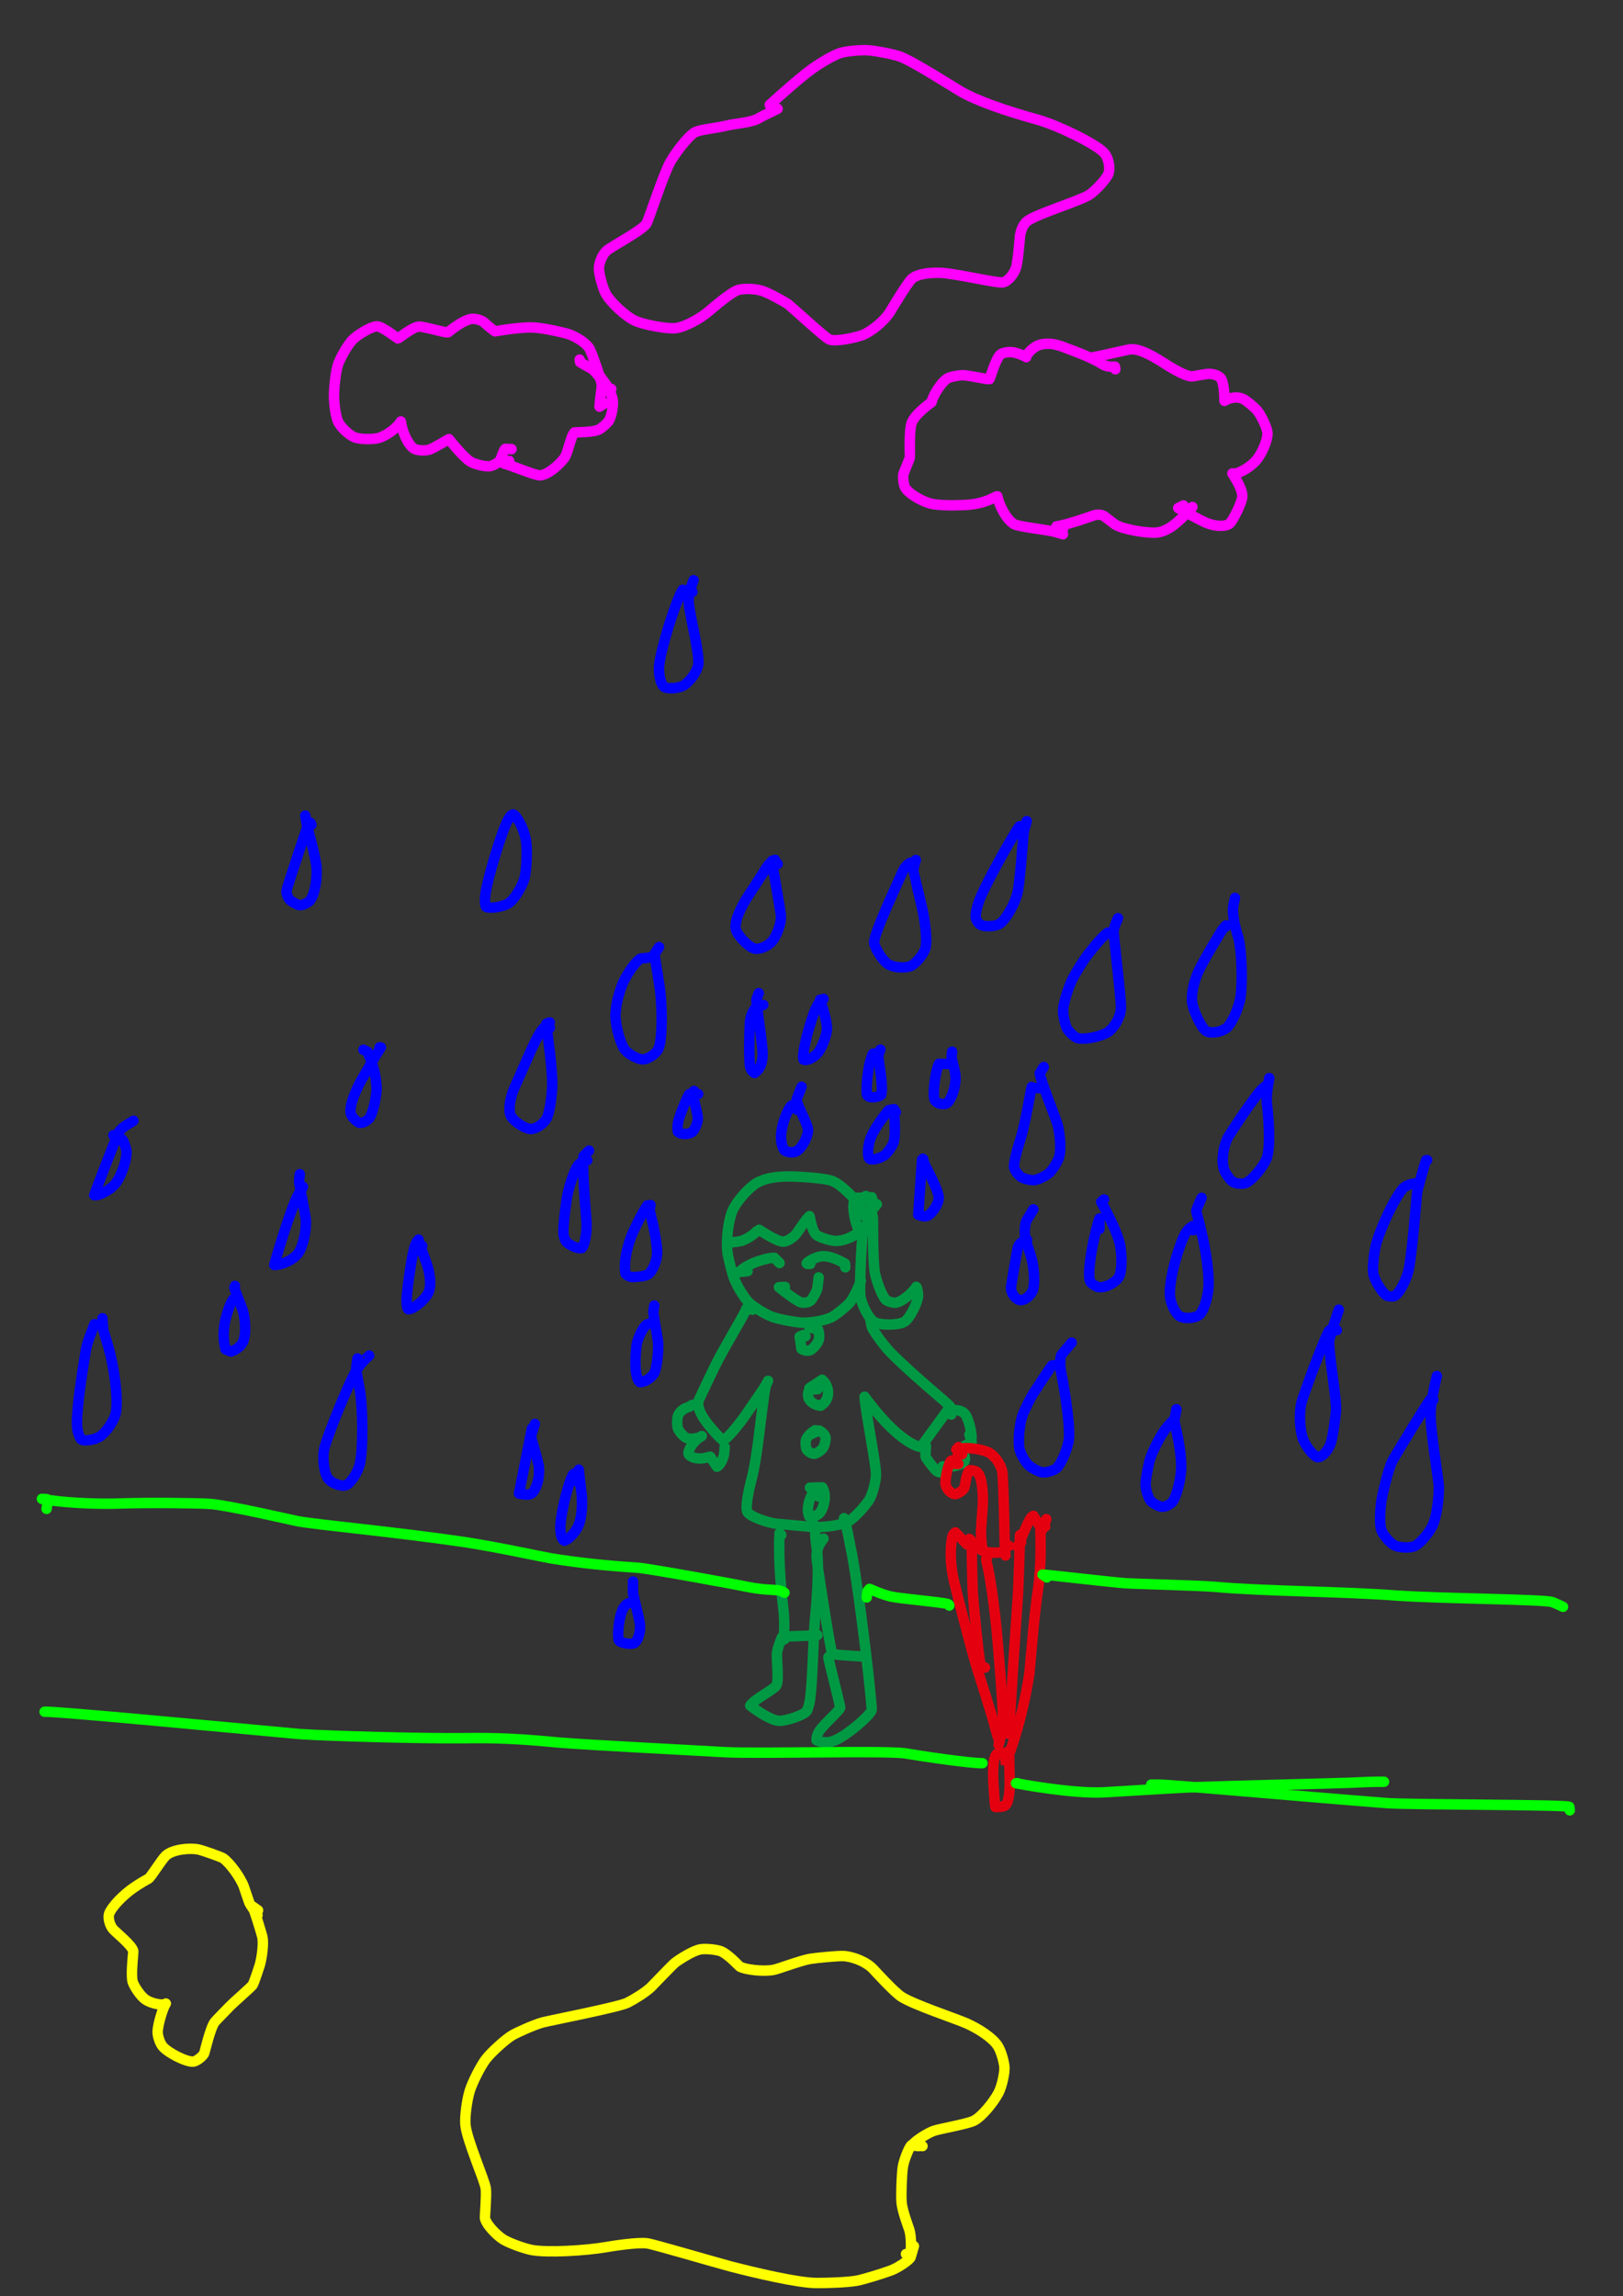 <?xml version="1.0" encoding="UTF-8" standalone="no"?>
<!DOCTYPE svg PUBLIC "-//W3C//DTD SVG 1.1//EN" "http://www.w3.org/Graphics/SVG/1.1/DTD/svg11.dtd">
<svg width="128.40" height="181.68" viewBox="0.00 0.00 535.00 757.00" xmlns="http://www.w3.org/2000/svg" xmlns:xlink="http://www.w3.org/1999/xlink">
<rect x="0.00" y="0.00" width="535.00" height="757.00" fill="#333333" stroke="none"/>
<g stroke-linecap="round" id="159">
<path d="M256.32,35.86 C254.81,36.67 251.64,38.04 250.22,38.93 C247.83,40.42 242.12,40.78 239.85,41.34 C235.59,42.38 230.66,42.66 228.95,43.68 C226.61,45.14 222.46,50.68 220.91,53.48 C218.37,58.23 213.76,72.78 213.04,73.81 C211.36,76.16 201.60,81.21 199.95,82.68 C198.67,83.85 197.69,86.07 197.44,88.08 C197.27,89.78 198.60,94.77 199.66,96.78 C201.20,99.61 206.09,104.24 209.39,105.77 C212.18,107.03 219.88,108.52 222.84,108.17 C225.90,107.76 230.86,105.03 233.77,102.52 C238.37,98.57 241.81,96.05 243.30,95.60 C245.54,95.00 249.19,95.20 251.46,95.96 C253.90,96.81 259.05,99.77 259.52,100.10 C261.23,101.34 271.90,111.37 273.44,111.94 C275.80,112.77 282.57,111.14 284.46,110.40 C286.89,109.39 291.07,106.38 293.39,102.82 C293.72,102.30 298.85,93.60 300.50,91.98 C302.45,90.13 307.12,89.80 310.41,89.96 C315.93,90.35 328.30,93.33 330.52,93.10 C332.35,92.86 334.34,90.09 334.92,88.27 C335.60,86.02 336.17,78.25 336.24,77.70 C336.49,75.89 337.37,73.88 338.58,72.93 C341.72,70.53 355.43,66.42 358.97,64.29 C361.00,63.03 364.64,59.07 365.33,57.39 C366.13,55.30 365.38,51.91 363.84,50.27 C360.97,47.31 348.65,41.31 342.09,39.47 C331.33,36.48 322.19,33.32 316.60,30.10 C314.27,28.74 300.91,20.16 296.60,18.62 C294.38,17.85 288.99,16.80 286.41,16.59 C283.77,16.40 279.09,16.81 276.93,17.49 C274.78,18.20 270.95,20.42 267.83,22.61 C265.39,24.34 261.72,27.43 256.95,31.68 C255.83,32.68 254.22,34.12 253.73,34.56" fill="none" stroke="rgb(255, 0, 255)" stroke-width="3.44" stroke-opacity="1.00" stroke-linejoin="round"/>
<path d="M199.35,132.96 C199.35,132.96 197.62,134.06 197.62,134.06 C197.75,131.80 198.35,128.26 198.38,126.98 C198.39,125.82 195.09,116.10 194.20,114.73 C193.02,112.97 189.88,110.97 187.40,110.14 C185.80,109.62 179.18,108.13 175.89,107.96 C173.14,107.82 167.94,108.40 163.14,109.23 C161.40,107.98 159.94,106.59 159.42,106.17 C158.50,105.47 156.55,104.96 155.30,105.15 C152.95,105.59 150.01,107.69 147.63,109.57 C146.44,109.69 140.02,107.66 138.12,107.67 C135.97,107.77 131.37,111.60 131.19,111.60 C130.91,111.49 126.07,107.63 124.28,107.58 C122.32,107.59 117.76,110.44 116.22,112.02 C114.72,113.62 112.78,116.90 111.66,119.53 C110.89,121.41 110.34,125.27 110.12,129.32 C109.97,132.26 110.55,136.66 111.30,138.67 C112.11,140.73 115.13,143.60 117.17,144.27 C119.34,144.94 123.53,144.89 125.22,144.26 C128.98,142.82 131.20,140.37 132.15,138.95 C132.48,142.19 134.54,146.74 136.49,147.91 C137.56,148.52 139.87,148.65 141.36,148.28 C142.78,147.89 147.44,145.03 147.96,144.75 C148.37,145.21 152.85,151.00 155.38,152.37 C156.87,153.14 160.04,153.87 161.38,153.72 C162.65,153.54 164.64,152.32 165.06,151.39 C165.51,150.03 166.14,148.21 166.57,147.97 C166.57,147.97 168.62,148.06 168.62,148.06" fill="none" stroke="rgb(255, 0, 255)" stroke-width="3.44" stroke-opacity="1.00" stroke-linejoin="round"/>
<path d="M167.84,151.95 C167.84,151.95 166.11,152.82 166.11,152.82 C168.02,153.22 176.23,156.69 177.88,156.71 C180.47,156.68 184.32,153.30 186.06,150.95 C187.22,149.34 188.17,143.67 189.37,142.56 C190.27,142.48 195.81,142.59 197.67,141.48 C198.58,140.89 200.36,139.39 200.80,138.55 C201.69,136.78 202.26,133.59 201.97,131.78 C201.71,130.36 200.75,128.20 199.92,126.96 C199.61,126.52 197.50,123.62 196.76,122.60" fill="none" stroke="rgb(255, 0, 255)" stroke-width="3.44" stroke-opacity="1.00" stroke-linejoin="round"/>
<path d="M201.50,128.22 C201.22,128.27 200.67,127.89 200.44,127.78 C199.79,127.42 196.74,122.77 195.09,121.60 C194.85,121.44 192.12,119.97 191.23,119.41 C191.23,119.41 191.07,118.55 191.07,118.55" fill="none" stroke="rgb(255, 0, 255)" stroke-width="3.44" stroke-opacity="1.00" stroke-linejoin="round"/>
<path d="M367.66,121.74 C367.66,121.74 367.52,120.88 367.52,120.88 C365.62,120.95 364.48,120.78 363.31,120.02 C359.64,117.65 352.17,115.04 351.84,114.91 C348.08,113.35 345.76,113.01 343.13,113.57 C340.51,114.18 338.32,116.87 338.27,117.75 C338.25,117.55 336.31,116.74 334.48,116.24 C333.10,115.88 330.97,116.14 329.98,116.72 C328.26,117.86 326.40,124.79 326.18,124.98 C325.02,125.11 319.71,123.77 317.49,123.71 C316.10,123.69 313.92,124.09 312.69,124.56 C310.66,125.42 307.57,130.17 307.08,132.59 C305.80,133.51 301.43,136.77 300.50,139.47 C299.60,142.17 299.99,150.55 299.92,150.83 C299.70,151.71 297.85,155.87 297.76,156.46 C297.60,157.59 297.84,159.47 298.27,160.53 C299.09,162.35 303.00,164.88 306.46,165.93 C308.78,166.56 312.58,166.70 317.58,166.51 C321.45,166.34 324.72,165.67 328.20,163.77 C328.47,163.63 328.65,163.58 328.76,163.61 C329.43,166.89 331.95,171.56 334.38,172.84 C336.12,173.71 345.67,174.73 347.64,175.32 C348.56,175.58 349.48,175.85 350.40,176.12" fill="none" stroke="rgb(255, 0, 255)" stroke-width="3.44" stroke-opacity="1.00" stroke-linejoin="round"/>
<path d="M350.40,174.40 C350.40,174.40 348.24,173.53 348.24,173.53 C352.09,172.97 360.31,170.00 360.53,169.92 C361.88,169.51 363.14,169.61 364.06,170.23 C364.63,170.62 367.00,172.55 367.68,172.97 C370.30,174.58 378.45,175.93 381.52,175.54 C384.66,175.09 387.33,173.06 390.27,170.06 C391.10,169.19 392.49,167.72 393.06,167.13" fill="none" stroke="rgb(255, 0, 255)" stroke-width="3.44" stroke-opacity="1.00" stroke-linejoin="round"/>
<path d="M390.11,166.63 C390.11,166.63 388.38,167.49 388.38,167.49 C389.35,168.13 396.30,171.81 397.50,172.32 C400.60,173.61 404.13,173.72 405.44,172.51 C406.31,171.67 409.19,166.25 409.48,163.94 C409.71,161.74 407.90,158.67 406.25,156.07 C407.50,156.55 411.49,154.63 414.02,151.84 C416.00,149.55 417.86,145.20 417.81,142.83 C417.74,141.08 415.76,136.97 414.38,135.29 C413.61,134.40 411.15,132.28 410.03,131.67 C407.53,130.35 404.92,131.37 403.63,132.15 C403.64,131.49 403.58,126.16 402.38,124.66 C401.57,123.68 399.48,123.11 397.91,123.28 C396.98,123.39 394.12,123.89 393.40,124.04 C391.73,124.37 388.22,122.65 383.59,119.65 C378.95,116.71 375.23,114.83 372.44,115.18 C371.53,115.31 364.32,116.98 363.12,117.22 C362.04,117.44 360.97,117.65 359.90,117.86" fill="none" stroke="rgb(255, 0, 255)" stroke-width="3.44" stroke-opacity="1.00" stroke-linejoin="round"/>
<path d="M228.26,195.11 C228.26,195.11 225.03,194.44 225.03,194.44 C222.67,198.17 217.67,214.41 217.26,219.63 C217.06,222.45 217.85,225.65 218.89,226.42 C220.05,227.19 223.43,227.01 225.31,225.99 C227.23,224.89 229.63,221.71 230.16,219.25 C230.75,216.19 227.64,203.69 227.10,199.49 C226.72,196.28 227.55,193.95 228.64,191.28" fill="none" stroke="rgb(0, 0, 255)" stroke-width="3.44" stroke-opacity="1.00" stroke-linejoin="round"/>
<path d="M169.14,268.48 C168.58,268.61 168.21,268.98 167.48,270.21 C165.56,273.55 160.74,289.38 160.02,294.71 C159.76,296.72 159.81,297.82 160.16,298.90 C161.36,299.63 165.90,299.02 167.80,297.66 C170.05,296.01 172.34,291.61 172.89,289.54 C173.55,286.93 173.88,280.55 173.44,277.45 C173.02,274.67 171.58,270.77 169.64,268.75 C169.64,268.75 167.88,269.75 167.88,269.75" fill="none" stroke="rgb(0, 0, 255)" stroke-width="3.44" stroke-opacity="1.00" stroke-linejoin="round"/>
<path d="M102.67,271.93 C102.67,271.93 102.46,271.38 102.46,271.38 C102.46,271.38 101.87,271.07 101.87,271.07 C101.58,271.53 94.66,292.39 94.47,293.50 C94.33,294.46 94.86,295.94 95.48,296.62 C96.11,297.23 97.86,298.25 98.64,298.40 C99.60,298.54 101.34,297.81 102.16,296.89 C103.86,294.83 104.77,288.83 104.25,285.10 C103.70,281.48 102.16,275.72 101.36,272.89 C101.20,272.28 100.78,269.78 100.62,268.86" fill="none" stroke="rgb(0, 0, 255)" stroke-width="3.44" stroke-opacity="1.00" stroke-linejoin="round"/>
<path d="M125.11,345.30 C125.11,345.30 125.55,345.30 125.55,345.30 C124.19,347.29 119.67,355.08 118.90,356.48 C116.63,360.65 114.99,365.34 115.71,367.36 C116.11,368.37 117.64,369.90 118.48,370.15 C119.38,370.36 121.03,369.57 121.78,368.57 C123.14,366.66 124.19,360.75 124.14,358.66 C123.96,354.19 122.88,350.78 121.14,346.74 C121.14,346.74 119.80,346.08 119.80,346.08" fill="none" stroke="rgb(0, 0, 255)" stroke-width="3.44" stroke-opacity="1.00" stroke-linejoin="round"/>
<path d="M43.98,369.47 C43.36,370.05 40.15,371.47 39.24,373.16 C38.01,375.50 31.27,393.25 31.06,394.00 C32.61,394.34 36.28,392.27 37.93,390.36 C40.01,387.88 41.95,382.08 41.68,379.33 C41.60,378.79 40.78,375.99 40.25,375.58 C39.90,375.31 38.94,374.86 37.37,374.23" fill="none" stroke="rgb(0, 0, 255)" stroke-width="3.44" stroke-opacity="1.00" stroke-linejoin="round"/>
<path d="M99.86,391.26 C99.40,392.02 99.10,392.75 98.91,392.90 C96.89,394.82 90.68,415.64 90.41,417.03 C93.25,416.98 96.77,415.24 98.30,413.16 C99.99,410.76 101.15,405.03 100.76,401.70 C100.50,399.65 98.61,390.23 98.61,389.91 C98.60,389.46 98.67,388.51 98.83,387.08" fill="none" stroke="rgb(0, 0, 255)" stroke-width="3.44" stroke-opacity="1.00" stroke-linejoin="round"/>
<path d="M77.62,428.60 C77.62,428.60 77.06,428.20 77.06,428.20 C76.31,428.46 74.67,433.13 74.13,435.86 C73.41,439.71 73.77,442.52 74.34,444.80 C74.34,444.80 76.09,445.55 76.09,445.55 C77.77,445.04 79.42,443.90 80.12,442.32 C81.33,439.51 80.70,434.05 80.03,431.99 C79.63,430.83 77.27,424.82 77.25,424.64 C77.23,424.48 77.30,424.24 77.46,423.92" fill="none" stroke="rgb(0, 0, 255)" stroke-width="3.44" stroke-opacity="1.00" stroke-linejoin="round"/>
<path d="M31.14,436.54 C30.72,437.76 28.84,442.09 28.35,444.82 C27.11,452.30 24.91,466.07 25.47,470.93 C25.62,472.17 26.27,473.97 26.73,474.47 C27.59,475.29 31.03,474.67 32.74,473.70 C34.73,472.51 37.61,468.54 38.17,465.80 C39.09,461.03 37.55,450.41 35.72,444.02 C35.27,442.45 34.12,438.89 34.02,438.22 C33.95,437.70 33.86,436.49 33.77,434.60" fill="none" stroke="rgb(0, 0, 255)" stroke-width="3.44" stroke-opacity="1.00" stroke-linejoin="round"/>
<path d="M121.71,446.87 C121.73,446.91 118.99,449.05 117.10,452.40 C114.87,456.43 108.59,471.42 106.96,477.29 C106.28,479.82 106.61,485.01 107.99,487.19 C109.23,489.06 112.56,490.17 114.10,489.60 C115.59,488.99 117.94,485.50 118.63,482.55 C119.74,477.64 119.61,465.12 118.74,459.08 C118.46,457.15 117.39,452.06 117.41,451.24 C117.42,450.71 117.58,449.57 117.86,447.83" fill="none" stroke="rgb(0, 0, 255)" stroke-width="3.44" stroke-opacity="1.00" stroke-linejoin="round"/>
<path d="M139.18,410.72 C139.18,410.72 137.48,409.22 137.48,409.22 C136.33,410.92 135.65,415.61 135.15,418.95 C134.03,426.29 133.64,430.19 134.53,431.60 C136.09,431.78 139.84,428.72 141.12,426.37 C142.33,424.03 141.79,419.66 140.55,416.26 C140.05,414.90 138.32,410.29 138.18,409.87 C138.05,409.45 137.98,409.04 137.99,408.66" fill="none" stroke="rgb(0, 0, 255)" stroke-width="3.44" stroke-opacity="1.00" stroke-linejoin="round"/>
<path d="M181.29,338.83 C181.29,338.83 179.83,338.43 179.83,338.43 C178.47,339.08 176.66,342.72 175.06,346.22 C173.65,349.37 170.90,355.57 169.56,358.62 C168.19,361.71 167.46,365.83 168.37,367.81 C169.29,369.65 172.73,371.92 174.72,372.17 C176.62,372.35 179.51,370.38 180.43,368.17 C181.31,365.95 181.99,360.59 182.04,357.69 C182.11,351.58 180.29,340.24 180.12,337.48 C180.12,337.48 181.23,337.07 181.23,337.07" fill="none" stroke="rgb(0, 0, 255)" stroke-width="3.44" stroke-opacity="1.00" stroke-linejoin="round"/>
<path d="M193.60,382.52 C191.92,383.02 190.95,383.50 190.39,384.34 C189.06,386.39 187.36,391.76 186.80,395.27 C186.03,400.58 185.58,405.43 185.74,406.84 C185.88,407.83 186.38,409.26 186.98,409.70 C189.55,411.52 190.96,411.56 191.81,411.44 C192.76,410.53 193.49,406.29 193.35,402.96 C192.73,395.69 191.92,384.56 192.35,381.15 C192.35,381.15 194.18,379.33 194.18,379.33" fill="none" stroke="rgb(0, 0, 255)" stroke-width="3.44" stroke-opacity="1.00" stroke-linejoin="round"/>
<path d="M213.46,399.60 C213.47,398.76 213.47,398.23 213.46,398.01 C213.45,397.80 213.42,397.59 213.36,397.38 C211.24,400.56 208.59,406.27 208.19,407.30 C205.55,414.29 205.84,418.78 206.23,419.97 C207.02,420.64 207.71,421.03 208.68,421.02 C210.61,420.98 212.90,420.60 213.63,420.13 C215.21,419.02 216.76,415.27 216.62,412.44 C216.29,406.81 214.19,399.49 214.18,399.22 C214.16,398.90 214.24,398.24 214.41,397.25" fill="none" stroke="rgb(0, 0, 255)" stroke-width="3.44" stroke-opacity="1.00" stroke-linejoin="round"/>
<path d="M215.45,436.15 C214.97,436.08 213.83,436.33 213.08,436.73 C212.23,437.21 210.12,441.08 209.82,443.58 C208.79,452.60 210.22,455.13 210.92,455.64 C212.48,455.76 215.07,454.07 215.83,452.29 C216.47,450.70 217.24,445.38 216.88,442.05 C216.71,440.65 215.31,432.97 215.33,432.69 C215.35,432.40 215.47,431.64 215.68,430.39" fill="none" stroke="rgb(0, 0, 255)" stroke-width="3.44" stroke-opacity="1.00" stroke-linejoin="round"/>
<path d="M175.33,472.69 C175.33,472.69 175.33,470.90 175.33,470.90 C175.33,470.90 171.08,492.38 171.08,492.38 C173.79,492.93 175.02,492.85 175.77,491.85 C177.25,489.83 178.00,486.24 177.58,483.28 C177.24,481.09 175.14,474.18 175.10,473.94 C175.01,473.38 175.46,471.89 176.30,469.43" fill="none" stroke="rgb(0, 0, 255)" stroke-width="3.44" stroke-opacity="1.00" stroke-linejoin="round"/>
<path d="M190.42,488.58 C190.38,488.02 190.31,487.62 190.23,487.39 C190.02,486.82 189.33,485.90 189.19,485.84 C188.04,486.33 185.01,497.68 184.74,502.83 C184.59,506.22 185.35,507.52 185.98,507.90 C187.26,507.71 189.61,505.29 190.66,502.98 C191.80,500.35 192.12,495.46 191.65,491.94 C191.28,489.28 190.89,485.41 190.80,484.50" fill="none" stroke="rgb(0, 0, 255)" stroke-width="3.44" stroke-opacity="1.00" stroke-linejoin="round"/>
<path d="M208.30,528.30 C206.56,528.40 205.55,529.40 204.69,532.12 C203.85,534.91 203.48,540.02 204.03,540.84 C204.65,541.69 207.93,542.23 209.05,541.69 C210.32,541.03 211.29,537.76 210.92,535.19 C210.62,533.24 208.70,525.63 208.68,525.34 C208.65,524.80 208.64,523.47 208.65,521.37" fill="none" stroke="rgb(0, 0, 255)" stroke-width="3.44" stroke-opacity="1.00" stroke-linejoin="round"/>
<path d="M215.05,315.39 C213.89,315.85 211.81,315.93 211.58,315.93 C210.20,316.01 207.03,320.49 205.52,323.65 C204.21,326.52 202.80,331.66 202.88,335.16 C203.00,338.76 204.63,344.32 206.01,346.11 C207.21,347.58 210.26,349.23 211.87,349.26 C213.55,349.25 216.34,347.44 217.10,345.62 C218.43,342.27 218.33,331.80 217.46,325.45 C217.18,323.42 215.86,315.81 215.77,314.46 C215.77,314.46 217.26,312.22 217.26,312.22" fill="none" stroke="rgb(0, 0, 255)" stroke-width="3.44" stroke-opacity="1.00" stroke-linejoin="round"/>
<path d="M256.36,284.81 C256.36,284.81 253.52,284.81 253.52,284.81 C252.50,286.08 249.28,291.43 247.11,294.61 C244.24,298.85 242.02,303.68 242.52,306.20 C243.04,308.45 246.60,311.97 248.50,312.66 C250.19,313.21 253.14,311.95 254.60,310.23 C256.02,308.51 257.55,304.40 257.43,302.07 C257.29,299.77 254.55,285.44 254.50,283.79 C254.50,283.79 255.48,283.47 255.48,283.47" fill="none" stroke="rgb(0, 0, 255)" stroke-width="3.44" stroke-opacity="1.00" stroke-linejoin="round"/>
<path d="M251.60,331.28 C251.60,331.28 248.95,332.35 248.95,332.35 C247.87,333.86 247.36,335.14 247.20,337.20 C246.96,340.45 246.85,349.81 247.27,351.68 C247.51,352.73 248.10,353.42 248.72,353.73 C250.38,352.59 251.13,351.09 251.38,348.20 C251.63,345.01 249.19,330.86 249.34,329.73 C249.40,329.26 249.66,328.50 250.12,327.43" fill="none" stroke="rgb(0, 0, 255)" stroke-width="3.44" stroke-opacity="1.00" stroke-linejoin="round"/>
<path d="M230.15,360.68 C230.15,360.68 227.26,360.68 227.26,360.68 C227.06,360.45 224.49,366.45 223.71,369.17 C223.29,370.68 223.25,372.04 223.48,373.09 C224.39,374.07 226.94,374.03 228.05,373.27 C229.16,372.47 230.24,369.60 229.99,368.05 C229.68,366.18 228.77,362.72 228.76,362.69 C228.74,362.31 228.74,361.30 228.77,359.65" fill="none" stroke="rgb(0, 0, 255)" stroke-width="3.44" stroke-opacity="1.00" stroke-linejoin="round"/>
<path d="M271.46,329.30 C270.96,329.25 269.51,330.57 268.24,334.10 C265.73,341.20 264.30,348.22 264.88,349.33 C266.05,349.84 268.49,348.56 269.82,346.80 C271.07,345.10 272.52,341.14 272.59,339.34 C272.64,337.15 271.54,333.33 270.98,331.60 C270.76,330.93 270.54,330.25 270.32,329.57" fill="none" stroke="rgb(0, 0, 255)" stroke-width="3.44" stroke-opacity="1.00" stroke-linejoin="round"/>
<path d="M262.72,365.84 C262.72,365.84 260.96,364.42 260.96,364.42 C260.16,364.92 258.43,368.61 257.76,371.97 C257.03,375.81 257.77,378.07 258.64,379.31 C259.93,379.94 261.32,380.11 262.47,379.56 C264.39,378.60 266.42,374.54 266.36,372.40 C266.25,370.57 262.60,364.00 262.58,362.61 C262.59,362.26 263.34,360.49 264.22,358.28" fill="none" stroke="rgb(0, 0, 255)" stroke-width="3.44" stroke-opacity="1.00" stroke-linejoin="round"/>
<path d="M300.85,284.41 C300.85,284.41 300.06,284.41 300.06,284.41 C298.74,285.29 298.07,286.05 297.37,287.72 C296.16,290.57 288.02,307.74 288.15,310.69 C288.28,312.62 291.04,316.63 292.54,317.73 C294.33,318.97 298.36,319.34 300.34,318.40 C302.21,317.45 304.78,314.11 305.15,312.23 C305.60,309.72 304.96,304.17 304.27,300.79 C303.55,297.31 301.03,287.22 301.04,287.17 C301.06,286.57 301.34,285.35 301.88,283.51" fill="none" stroke="rgb(0, 0, 255)" stroke-width="3.44" stroke-opacity="1.00" stroke-linejoin="round"/>
<path d="M336.60,274.48 C336.60,274.48 336.50,272.59 336.50,272.59 C336.50,272.59 336.10,272.39 336.10,272.39 C334.24,274.67 325.72,289.86 323.05,296.20 C322.26,298.11 321.58,300.85 321.60,302.13 C321.64,303.20 322.56,304.54 323.34,304.94 C324.72,305.58 328.10,305.49 329.63,304.48 C331.39,303.25 334.09,298.84 335.24,295.00 C336.26,291.47 337.31,275.04 337.44,274.40 C337.54,273.90 337.88,272.67 338.45,270.70" fill="none" stroke="rgb(0, 0, 255)" stroke-width="3.44" stroke-opacity="1.00" stroke-linejoin="round"/>
<path d="M312.77,350.75 C312.77,350.75 309.50,350.71 309.50,350.71 C308.04,354.06 307.43,361.20 308.09,362.58 C308.80,363.90 311.02,364.37 312.17,363.67 C313.43,362.82 315.34,358.16 314.91,354.21 C314.72,352.51 313.76,349.57 313.69,348.82 C313.66,348.47 313.71,347.77 313.85,346.71" fill="none" stroke="rgb(0, 0, 255)" stroke-width="3.44" stroke-opacity="1.00" stroke-linejoin="round"/>
<path d="M289.73,347.17 C289.73,347.17 287.76,347.38 287.76,347.38 C285.98,350.80 285.33,359.77 285.85,361.08 C286.89,362.21 289.33,361.70 290.43,360.99 C291.25,358.86 289.95,351.72 289.72,350.00 C289.58,348.92 289.53,348.20 289.58,347.83 C289.64,347.50 289.84,346.90 290.21,346.03" fill="none" stroke="rgb(0, 0, 255)" stroke-width="3.44" stroke-opacity="1.00" stroke-linejoin="round"/>
<path d="M295.29,366.63 C295.29,366.63 294.69,365.64 294.69,365.64 C294.69,365.64 292.94,365.99 292.94,365.99 C290.93,368.31 287.98,372.57 286.99,375.17 C285.99,377.86 285.81,381.46 286.67,382.03 C287.57,382.54 289.96,381.96 291.67,380.77 C292.46,380.17 294.09,377.98 294.55,376.63 C295.24,374.56 294.90,368.94 294.82,368.18 C294.78,367.88 294.71,367.42 294.59,366.81" fill="none" stroke="rgb(0, 0, 255)" stroke-width="3.44" stroke-opacity="1.00" stroke-linejoin="round"/>
<path d="M304.82,385.30 C304.82,385.30 304.33,382.13 304.33,382.13 C304.33,382.13 303.93,382.27 303.93,382.27 C303.93,382.27 302.69,400.48 302.69,400.48 C304.45,401.14 305.46,401.16 306.39,400.40 C308.00,399.05 309.55,396.31 309.44,394.71 C309.21,391.99 305.18,384.71 304.97,384.23 C304.80,383.83 304.55,383.09 304.20,382.00" fill="none" stroke="rgb(0, 0, 255)" stroke-width="3.44" stroke-opacity="1.00" stroke-linejoin="round"/>
<path d="M365.20,307.45 C362.88,308.95 358.44,314.89 358.19,315.22 C356.96,316.84 354.44,320.94 353.48,322.83 C352.36,325.10 350.44,330.66 350.43,333.31 C350.44,334.79 351.09,337.75 351.65,338.91 C352.26,340.08 353.97,341.73 355.04,342.17 C357.08,342.93 362.74,341.77 365.03,340.37 C367.27,338.94 369.25,335.55 369.51,332.43 C369.67,329.89 367.04,308.18 367.08,307.11 C367.12,306.12 367.61,304.71 368.53,302.70" fill="none" stroke="rgb(0, 0, 255)" stroke-width="3.44" stroke-opacity="1.00" stroke-linejoin="round"/>
<path d="M404.13,305.46 C404.13,305.46 404.13,305.07 404.13,305.07 C403.43,305.76 402.87,306.51 401.91,308.09 C400.56,310.31 398.18,314.25 395.85,318.59 C393.55,322.95 392.47,327.93 393.07,331.06 C393.68,333.86 396.03,338.72 397.46,339.81 C398.95,340.87 402.62,340.30 404.40,338.80 C406.37,337.04 408.43,331.81 408.91,328.80 C409.70,323.45 409.27,313.15 408.22,309.12 C407.37,306.44 405.93,301.41 406.62,298.19 C406.75,297.63 406.91,296.91 407.10,296.01" fill="none" stroke="rgb(0, 0, 255)" stroke-width="3.44" stroke-opacity="1.00" stroke-linejoin="round"/>
<path d="M417.63,357.90 C416.05,358.42 414.65,360.56 411.42,364.95 C409.41,367.72 405.11,374.34 404.81,374.90 C403.14,378.09 402.57,382.94 403.49,385.58 C403.99,386.92 405.45,388.97 406.39,389.61 C407.37,390.23 409.46,390.43 410.60,390.02 C412.76,389.18 416.65,384.44 417.62,381.63 C418.94,377.60 418.10,367.75 417.61,363.73 C417.34,361.14 418.03,357.37 418.40,355.43" fill="none" stroke="rgb(0, 0, 255)" stroke-width="3.44" stroke-opacity="1.00" stroke-linejoin="round"/>
<path d="M342.96,358.69 C341.91,358.72 341.25,358.72 340.97,358.69 C340.69,358.66 340.39,358.54 340.08,358.34 C339.84,358.91 338.02,370.36 336.37,375.58 C335.61,378.03 333.99,383.38 334.29,384.91 C334.51,385.85 335.71,387.45 336.62,388.05 C337.60,388.64 339.85,389.17 341.04,389.04 C342.30,388.86 344.80,387.63 345.91,386.65 C347.00,385.62 348.63,383.03 349.11,381.50 C350.01,378.42 349.21,372.40 348.41,370.08 C347.54,367.62 342.88,355.67 342.73,353.86 C342.73,353.86 344.06,351.73 344.06,351.73" fill="none" stroke="rgb(0, 0, 255)" stroke-width="3.44" stroke-opacity="1.00" stroke-linejoin="round"/>
<path d="M362.42,405.16 C362.42,405.16 362.42,401.70 362.42,401.70 C360.03,409.03 358.33,419.94 359.33,422.40 C359.68,423.21 361.26,424.15 362.25,424.33 C364.31,424.62 367.90,422.85 368.93,420.80 C369.95,418.64 369.91,412.92 368.97,409.38 C367.54,404.24 363.19,396.62 362.99,396.24 C362.99,396.24 363.94,395.41 363.94,395.41" fill="none" stroke="rgb(0, 0, 255)" stroke-width="3.44" stroke-opacity="1.00" stroke-linejoin="round"/>
<path d="M393.40,405.56 C393.40,405.56 393.19,404.17 393.19,404.17 C391.81,405.00 390.97,405.93 390.14,407.81 C387.76,413.18 385.38,422.45 385.64,426.98 C385.83,429.61 387.37,432.96 388.88,433.92 C390.46,434.87 394.04,434.62 395.43,433.40 C396.91,432.00 398.31,427.28 398.40,423.69 C398.58,413.56 394.34,399.87 394.33,399.27 C394.33,398.81 394.93,397.42 396.09,394.90" fill="none" stroke="rgb(0, 0, 255)" stroke-width="3.44" stroke-opacity="1.00" stroke-linejoin="round"/>
<path d="M338.59,408.74 C337.61,409.12 335.97,409.50 335.49,411.35 C335.28,412.18 333.34,423.55 333.27,424.36 C333.13,426.22 334.70,428.24 336.04,428.58 C337.53,428.91 339.92,427.23 340.56,425.04 C341.18,422.73 340.86,417.97 340.09,415.03 C339.62,413.24 338.48,410.12 338.12,408.87 C337.65,407.14 337.73,404.42 338.17,402.86 C338.31,402.43 339.35,400.78 340.63,398.69" fill="none" stroke="rgb(0, 0, 255)" stroke-width="3.44" stroke-opacity="1.00" stroke-linejoin="round"/>
<path d="M348.12,450.05 C348.12,450.05 346.83,450.13 346.83,450.13 C346.61,450.16 341.31,458.36 340.77,459.14 C339.65,460.79 337.55,465.15 336.94,466.94 C336.14,469.36 335.39,475.35 336.18,478.17 C336.61,479.59 338.03,482.00 338.98,482.95 C339.95,483.87 342.32,485.16 343.48,485.37 C344.71,485.55 347.06,484.92 348.12,484.13 C350.03,482.62 352.06,477.02 352.36,474.37 C352.71,470.89 351.61,461.83 349.86,452.76 C349.45,450.66 349.37,448.27 349.70,446.99 C349.79,446.63 351.34,444.91 353.26,442.62" fill="none" stroke="rgb(0, 0, 255)" stroke-width="3.44" stroke-opacity="1.00" stroke-linejoin="round"/>
<path d="M387.05,467.92 C385.52,469.46 384.84,470.22 383.99,471.38 C381.99,474.13 379.82,478.85 379.21,480.64 C378.63,482.38 377.54,488.16 377.60,489.42 C377.74,491.47 378.52,493.92 379.45,494.95 C380.20,495.73 382.15,496.68 383.07,496.76 C384.01,496.80 385.65,496.05 386.39,495.23 C387.87,493.46 389.41,487.21 389.38,483.31 C389.26,476.50 387.08,468.88 387.12,468.46 C387.16,468.02 387.38,466.73 387.78,464.59" fill="none" stroke="rgb(0, 0, 255)" stroke-width="3.44" stroke-opacity="1.00" stroke-linejoin="round"/>
<path d="M440.67,438.53 C440.46,438.24 438.89,437.99 438.30,438.47 C437.13,439.51 429.70,459.73 429.04,462.30 C428.11,466.01 428.48,471.55 429.55,474.46 C430.49,476.93 433.03,480.04 434.26,480.37 C435.53,480.65 437.81,478.35 438.67,475.78 C439.43,473.43 440.37,466.23 440.41,464.48 C440.45,459.90 437.61,443.79 438.18,441.61 C438.60,440.13 439.55,437.05 440.01,435.66 C440.42,434.46 441.08,432.51 441.33,431.76" fill="none" stroke="rgb(0, 0, 255)" stroke-width="3.44" stroke-opacity="1.00" stroke-linejoin="round"/>
<path d="M467.28,390.07 C466.95,390.08 463.83,390.23 462.42,391.86 C459.64,395.11 455.63,403.66 453.79,409.51 C453.10,411.76 452.28,417.68 452.71,419.97 C453.18,422.31 455.72,426.24 456.97,427.02 C457.64,427.40 458.98,427.54 459.65,427.27 C461.22,426.53 463.26,422.50 464.14,419.44 C465.46,414.64 466.89,394.73 467.17,392.87 C467.30,392.09 469.53,384.02 470.08,382.49 C470.08,382.49 470.45,382.45 470.45,382.45" fill="none" stroke="rgb(0, 0, 255)" stroke-width="3.44" stroke-opacity="1.00" stroke-linejoin="round"/>
<path d="M472.45,461.57 C472.45,461.57 472.45,461.37 472.45,461.37 C472.45,461.37 472.29,461.17 472.29,461.17 C472.29,461.17 471.56,461.28 471.56,461.28 C470.29,462.74 459.57,480.43 458.91,481.77 C457.56,484.55 455.69,492.68 455.40,494.51 C454.89,497.85 454.72,502.43 455.29,504.28 C455.86,506.03 458.16,508.67 459.70,509.47 C461.26,510.25 464.62,510.39 466.25,509.74 C467.99,508.99 471.24,505.34 472.46,502.38 C473.65,499.39 474.36,493.75 474.29,489.92 C474.24,487.87 471.29,470.72 471.57,465.28 C471.81,461.18 473.39,454.63 473.64,453.62" fill="none" stroke="rgb(0, 0, 255)" stroke-width="3.44" stroke-opacity="1.00" stroke-linejoin="round"/>
<path d="M284.17,394.84 C284.17,394.84 282.21,394.89 282.21,394.89 C280.35,396.27 281.87,402.74 282.61,404.39 C284.93,404.58 286.08,404.05 286.62,402.18 C287.50,399.01 286.83,395.44 285.45,394.29 C283.92,395.09 283.22,395.95 283.32,397.27 C283.51,399.63 284.67,400.82 285.48,401.23 C287.17,399.61 287.89,398.48 287.73,397.17 C287.70,396.94 287.57,396.11 287.35,394.68 C287.35,394.68 288.13,398.10 288.13,398.10 C288.13,398.10 289.04,397.03 289.04,397.03 C289.04,397.03 288.04,398.20 288.04,398.20" fill="none" stroke="rgb(0, 153, 67)" stroke-width="3.44" stroke-opacity="1.00" stroke-linejoin="round"/>
<path d="M286.55,403.57 C286.55,403.57 284.76,404.57 284.76,404.57 C284.09,405.74 283.29,422.94 283.58,427.02 C283.79,429.59 286.29,434.82 288.30,435.89 C290.55,437.00 296.24,436.89 298.16,435.75 C299.97,434.61 302.64,429.15 302.64,427.09 C302.63,425.86 302.24,424.33 302.04,424.23 C300.20,427.06 296.64,429.41 295.13,429.47 C294.20,429.47 293.07,429.17 292.22,428.69 C291.04,427.96 288.96,422.64 288.39,419.56 C287.63,415.20 287.84,401.89 287.74,401.35 C287.67,400.95 287.41,399.71 286.95,397.62" fill="none" stroke="rgb(0, 153, 67)" stroke-width="3.44" stroke-opacity="1.00" stroke-linejoin="round"/>
<path d="M283.37,394.84 C283.37,394.84 282.49,395.96 282.49,395.96 C282.18,395.97 277.94,390.88 274.56,389.41 C272.02,388.34 263.32,387.87 260.22,387.84 C255.96,387.83 252.26,388.39 249.55,389.92 C246.78,391.56 242.91,395.89 241.47,399.08 C240.08,402.32 239.25,408.88 239.84,413.21 C240.05,414.64 241.24,419.37 241.83,421.09 C242.78,423.74 245.38,428.08 247.06,429.59 C248.92,431.22 252.49,433.39 254.76,434.20 C256.92,434.95 261.78,435.85 264.09,436.02 C265.92,436.14 270.57,435.83 274.05,434.28 C275.34,433.69 279.46,430.36 280.32,429.18 C281.48,427.58 282.74,424.97 283.77,422.24" fill="none" stroke="rgb(0, 153, 67)" stroke-width="3.44" stroke-opacity="1.00" stroke-linejoin="round"/>
<path d="M284.17,404.77 C283.88,405.18 282.99,406.47 280.89,407.63 C279.14,408.55 276.98,409.17 275.31,409.10 C273.60,409.00 270.24,407.96 269.17,407.15 C267.58,405.91 267.02,401.15 266.87,400.92 C266.35,400.99 262.73,406.44 262.45,406.79 C261.36,408.11 259.33,409.35 258.11,409.34 C255.83,409.26 249.96,405.19 249.98,405.29 C248.58,407.18 245.48,408.80 244.33,409.10 C243.86,409.22 242.98,409.37 241.67,409.53" fill="none" stroke="rgb(0, 153, 67)" stroke-width="3.44" stroke-opacity="1.00" stroke-linejoin="round"/>
<path d="M246.43,419.07 C246.43,419.07 243.65,419.36 243.65,419.36 C246.53,416.31 253.48,414.50 255.25,414.67 C255.25,414.67 256.97,416.38 256.97,416.38" fill="none" stroke="rgb(0, 153, 67)" stroke-width="3.44" stroke-opacity="1.00" stroke-linejoin="round"/>
<path d="M267.09,416.68 C267.09,416.68 266.09,416.68 266.09,416.68 C266.09,416.68 265.90,416.48 265.90,416.48 C266.30,415.78 269.19,414.23 271.07,414.12 C273.54,414.03 276.24,415.28 278.54,416.57 C278.54,416.57 278.64,417.81 278.64,417.81" fill="none" stroke="rgb(0, 153, 67)" stroke-width="3.44" stroke-opacity="1.00" stroke-linejoin="round"/>
<path d="M258.75,424.23 C258.75,424.23 256.76,424.34 256.76,424.34 C258.45,425.78 262.68,428.90 263.94,429.33 C264.90,429.63 266.52,429.38 267.22,428.78 C267.77,428.24 269.18,425.86 269.40,424.83 C269.50,424.30 269.66,423.07 269.86,421.12" fill="none" stroke="rgb(0, 153, 67)" stroke-width="3.44" stroke-opacity="1.00" stroke-linejoin="round"/>
<path d="M265.50,440.52 C265.50,440.52 264.77,440.12 264.77,440.12 C264.77,440.12 263.60,440.64 263.60,440.64 C263.60,440.64 264.19,444.68 264.19,444.68 C265.12,445.25 266.26,445.49 267.16,445.07 C267.98,444.68 269.39,443.03 269.78,442.02 C270.19,440.90 270.08,439.55 269.66,438.31 C269.66,438.31 266.75,437.60 266.75,437.60" fill="none" stroke="rgb(0, 153, 67)" stroke-width="3.44" stroke-opacity="1.00" stroke-linejoin="round"/>
<path d="M269.47,457.99 C268.88,457.95 267.69,458.10 267.04,458.35 C266.86,458.42 266.69,458.53 266.54,458.70 C265.45,462.16 269.34,463.42 270.52,463.43 C271.57,462.78 272.46,461.75 272.79,460.50 C273.45,457.82 272.03,455.71 270.99,454.86 C270.99,454.86 266.81,457.62 266.81,457.62" fill="none" stroke="rgb(0, 153, 67)" stroke-width="3.44" stroke-opacity="1.00" stroke-linejoin="round"/>
<path d="M268.68,471.50 C267.21,472.48 266.10,473.58 265.70,474.64 C265.47,475.26 265.58,477.08 265.83,477.68 C266.18,478.41 267.49,479.28 268.28,479.28 C269.10,479.25 270.62,478.27 271.24,477.40 C271.82,476.52 272.29,474.62 272.11,473.80 C271.89,472.92 271.03,472.12 270.00,471.58 C270.00,471.58 266.84,473.05 266.84,473.05" fill="none" stroke="rgb(0, 153, 67)" stroke-width="3.44" stroke-opacity="1.00" stroke-linejoin="round"/>
<path d="M269.87,493.35 C269.87,493.35 268.25,492.15 268.25,492.15 C267.40,492.43 266.13,496.02 266.32,498.21 C266.35,498.56 266.49,499.13 266.72,499.92 C268.86,500.00 270.12,499.41 270.93,497.63 C272.46,494.15 271.85,491.61 271.07,490.35 C271.07,490.35 266.99,490.44 266.99,490.44" fill="none" stroke="rgb(0, 153, 67)" stroke-width="3.44" stroke-opacity="1.00" stroke-linejoin="round"/>
<path d="M252.79,456.01 C252.52,456.17 252.27,457.26 251.82,460.46 C250.39,470.55 249.55,480.94 247.66,487.98 C247.09,490.11 245.46,496.99 246.40,498.51 C247.43,500.08 253.00,501.93 255.64,502.29 C256.66,502.42 263.00,502.93 267.83,503.40 C270.72,503.64 277.49,502.95 279.91,501.41 C282.36,499.81 285.86,495.67 286.69,494.16 C287.68,492.31 288.77,488.30 288.76,485.95 C288.69,482.00 285.19,464.74 285.00,460.45 C295.80,475.15 302.45,476.96 303.56,477.03 C303.56,477.03 313.21,463.73 313.21,463.73 C312.71,462.79 300.19,452.79 293.12,445.41 C290.92,443.05 287.75,438.54 287.40,437.48 C287.29,437.16 287.14,436.45 286.95,435.35" fill="none" stroke="rgb(0, 153, 67)" stroke-width="3.44" stroke-opacity="1.00" stroke-linejoin="round"/>
<path d="M313.56,466.33 C313.55,466.28 313.48,466.21 313.36,466.14 C313.25,466.06 312.91,465.87 312.37,465.55 C313.74,464.50 316.89,464.63 318.14,466.22 C319.50,468.02 320.51,473.35 320.23,474.17 C320.23,474.17 319.56,472.92 319.56,472.92 C319.56,472.92 320.30,475.38 320.30,475.38 C320.30,475.38 316.44,477.51 316.44,477.51 C317.50,478.40 318.59,480.62 317.84,481.84 C317.06,482.95 314.13,483.76 310.76,483.40 C310.76,483.40 310.88,485.38 310.88,485.38 C309.65,485.48 308.94,485.31 308.13,484.34 C307.37,483.40 305.11,480.60 305.08,480.14 C305.05,479.76 305.10,478.61 305.22,476.66" fill="none" stroke="rgb(0, 153, 67)" stroke-width="3.44" stroke-opacity="1.00" stroke-linejoin="round"/>
<path d="M248.02,431.78 C248.02,431.78 246.37,431.38 246.37,431.38 C246.37,431.38 246.03,431.38 246.03,431.38 C245.97,432.41 239.10,443.49 235.65,450.41 C234.61,452.51 230.47,461.30 230.38,461.51 C229.69,463.18 230.52,465.78 233.03,469.07 C235.50,472.27 237.50,474.19 238.33,474.92 C239.83,474.05 242.52,471.02 245.65,466.65 C247.53,463.96 252.27,457.02 252.58,456.45 C252.70,456.25 252.90,455.83 253.18,455.21" fill="none" stroke="rgb(0, 153, 67)" stroke-width="3.44" stroke-opacity="1.00" stroke-linejoin="round"/>
<path d="M228.16,463.16 C227.68,463.47 227.38,463.66 227.25,463.75 C227.06,463.88 226.96,463.95 226.93,463.95 C225.90,464.03 224.07,465.18 223.51,466.67 C223.17,467.63 223.11,469.78 223.44,470.83 C223.83,471.95 225.32,473.62 226.30,474.06 C227.89,474.73 230.83,473.95 231.34,473.41 C228.83,474.62 226.59,478.15 226.98,479.34 C227.40,480.34 229.71,481.23 232.46,480.62 C232.79,480.55 233.34,480.41 234.11,480.22 C234.11,480.22 236.32,483.54 236.32,483.54 C237.66,482.91 238.71,480.14 238.77,478.64 C238.77,478.42 238.81,477.90 238.88,477.06" fill="none" stroke="rgb(0, 153, 67)" stroke-width="3.44" stroke-opacity="1.00" stroke-linejoin="round"/>
<path d="M257.55,506.06 C257.55,506.06 256.96,505.39 256.96,505.39 C256.62,512.00 257.07,520.87 258.22,530.30 C258.82,535.32 258.32,540.12 258.35,540.56 C258.35,540.56 258.75,540.22 258.75,540.22" fill="none" stroke="rgb(0, 153, 67)" stroke-width="3.44" stroke-opacity="1.00" stroke-linejoin="round"/>
<path d="M268.68,502.88 C268.67,503.34 268.67,503.78 268.68,504.20 C268.74,506.60 268.89,508.40 269.20,510.30 C270.18,516.34 269.14,529.30 268.55,534.78 C268.07,541.90 267.80,555.11 267.00,560.39 C266.72,562.06 266.30,563.59 265.86,564.19 C264.93,565.36 259.17,567.45 256.67,567.29 C254.12,567.08 249.71,564.17 247.30,562.28 C248.67,560.16 254.85,557.14 255.89,555.69 C256.87,554.25 255.94,547.05 256.11,544.94 C256.24,543.53 257.57,540.13 257.70,539.80 C258.29,539.37 265.81,539.32 267.48,539.20 C267.87,539.17 268.53,539.12 269.47,539.02" fill="none" stroke="rgb(0, 153, 67)" stroke-width="3.44" stroke-opacity="1.00" stroke-linejoin="round"/>
<path d="M271.46,507.25 C269.91,509.09 269.05,511.26 269.17,513.60 C269.23,514.72 273.53,543.18 274.35,545.17 C274.90,545.62 282.91,545.96 284.47,546.12 C284.71,546.14 284.87,546.16 284.96,546.17" fill="none" stroke="rgb(0, 153, 67)" stroke-width="3.44" stroke-opacity="1.00" stroke-linejoin="round"/>
<path d="M273.44,546.57 C273.44,546.57 273.28,546.17 273.28,546.17 C273.09,546.15 273.03,546.32 273.09,546.69 C273.30,547.82 276.96,562.30 276.96,562.91 C276.95,563.77 271.65,568.33 270.16,570.55 C269.43,571.65 269.14,572.72 269.16,573.72 C271.40,574.66 273.40,574.65 275.75,573.52 C279.85,571.54 286.67,565.66 287.32,563.80 C287.64,562.80 283.68,528.01 280.94,512.87 C280.22,509.17 279.20,504.01 278.95,503.08 C278.85,502.73 278.61,501.87 278.21,500.50" fill="none" stroke="rgb(0, 153, 67)" stroke-width="3.44" stroke-opacity="1.00" stroke-linejoin="round"/>
<path d="M315.94,482.62 C314.77,482.64 314.32,482.60 314.16,482.32 C314.04,482.12 313.87,481.85 313.65,481.51 C312.71,481.85 311.47,487.48 311.70,489.29 C311.98,491.12 313.89,492.79 315.05,492.53 C316.21,492.23 317.48,491.30 317.93,490.41 C318.05,490.15 318.50,485.74 319.60,484.71 C320.58,484.62 321.67,484.87 322.33,485.57 C323.81,487.23 324.24,492.97 323.88,497.47 C323.74,499.34 323.42,503.41 323.39,504.18 C323.32,506.56 323.52,508.92 323.89,510.82" fill="none" stroke="rgb(229, 0, 16)" stroke-width="3.44" stroke-opacity="1.00" stroke-linejoin="round"/>
<path d="M315.94,477.06 C315.94,477.06 315.94,477.26 315.94,477.26 C315.79,477.39 315.63,477.52 315.47,477.66 C315.40,477.71 315.32,477.78 315.24,477.85 C317.81,477.07 322.04,477.34 325.44,478.62 C327.56,479.47 329.79,482.39 330.36,485.04 C330.82,487.32 331.18,508.67 331.19,509.05 C331.20,509.66 331.28,510.91 331.44,512.81" fill="none" stroke="rgb(229, 0, 16)" stroke-width="3.44" stroke-opacity="1.00" stroke-linejoin="round"/>
<path d="M332.63,509.63 C332.63,509.63 332.07,509.63 332.07,509.63 C331.49,510.18 331.09,511.12 330.93,511.44 C330.70,511.85 325.80,512.23 323.86,511.22 C322.88,510.70 320.97,508.85 319.57,507.32 C319.57,507.32 318.77,509.16 318.77,509.16 C318.77,509.16 314.95,505.20 314.95,505.20 C314.29,505.58 313.93,506.15 313.74,507.45 C313.18,511.60 313.28,515.91 314.40,520.93 C315.55,525.91 319.15,539.63 320.99,546.34 C323.70,555.54 326.40,563.18 328.40,570.87 C328.53,571.37 328.87,572.50 329.41,574.27" fill="none" stroke="rgb(229, 0, 16)" stroke-width="3.44" stroke-opacity="1.00" stroke-linejoin="round"/>
<path d="M324.68,549.75 C324.68,549.75 323.29,549.15 323.29,549.15 C322.73,547.52 320.99,529.33 320.75,526.25 C320.46,522.42 320.32,510.57 320.31,508.53 C320.31,508.53 320.31,509.02 320.31,509.02" fill="none" stroke="rgb(229, 0, 16)" stroke-width="3.44" stroke-opacity="1.00" stroke-linejoin="round"/>
<path d="M325.48,513.21 C325.18,513.71 324.99,513.90 325.08,514.26 C326.34,519.38 327.64,528.15 328.63,538.45 C329.29,545.92 330.53,560.83 330.62,566.47 C330.63,567.50 330.64,568.54 330.64,569.58" fill="none" stroke="rgb(229, 0, 16)" stroke-width="3.44" stroke-opacity="1.00" stroke-linejoin="round"/>
<path d="M336.20,506.06 C336.23,506.96 335.78,522.83 335.50,526.57 C334.46,541.38 333.03,563.93 332.63,571.66 C332.63,571.66 332.93,571.36 332.93,571.36" fill="none" stroke="rgb(229, 0, 16)" stroke-width="3.44" stroke-opacity="1.00" stroke-linejoin="round"/>
<path d="M336.60,508.44 C336.32,509.02 336.12,509.38 336.00,509.53 C335.89,509.68 335.70,509.82 335.44,509.96 C336.23,508.33 338.87,501.33 340.02,500.12 C340.18,499.96 340.39,499.83 340.66,499.72 C340.66,499.72 343.51,504.33 343.51,504.33 C343.51,504.33 344.89,500.81 344.89,500.81 C344.89,500.81 344.62,501.48 344.62,501.48" fill="none" stroke="rgb(229, 0, 16)" stroke-width="3.44" stroke-opacity="1.00" stroke-linejoin="round"/>
<path d="M317.14,479.44 C317.14,479.44 316.16,479.44 316.16,479.44 C315.94,479.55 315.57,480.11 314.77,481.57 C314.58,481.90 314.40,482.22 314.22,482.55" fill="none" stroke="rgb(229, 0, 16)" stroke-width="3.44" stroke-opacity="1.00" stroke-linejoin="round"/>
<path d="M344.54,503.28 C344.54,503.28 342.96,503.43 342.96,503.43 C342.96,507.84 343.38,515.83 342.05,524.86 C340.73,533.76 339.51,550.41 339.33,551.60 C336.74,568.79 331.63,581.23 331.52,581.10 C331.52,581.10 331.25,577.98 331.25,577.98 C330.13,577.68 329.26,577.69 328.61,578.19 C327.36,579.24 327.18,583.86 327.55,589.11 C327.74,591.67 327.92,595.16 328.13,595.73 C329.49,595.69 330.53,595.60 331.04,595.42 C332.41,594.86 332.93,590.98 332.84,587.11 C332.80,585.57 332.74,582.72 332.71,581.40 C332.68,580.02 332.64,577.89 332.63,577.16" fill="none" stroke="rgb(229, 0, 16)" stroke-width="3.44" stroke-opacity="1.00" stroke-linejoin="round"/>
<path d="M330.64,569.61 C330.64,569.61 329.17,575.21 329.17,575.21" fill="none" stroke="rgb(229, 0, 16)" stroke-width="3.44" stroke-opacity="1.00" stroke-linejoin="round"/>
<path d="M15.35,497.43 C15.35,497.43 15.82,494.72 15.82,494.72 C15.82,494.72 15.43,494.22 15.43,494.22 C15.43,494.22 13.82,494.13 13.82,494.13 C19.99,495.35 31.47,495.99 40.47,495.63 C49.37,495.34 65.78,495.52 69.42,495.81 C75.63,496.33 94.69,500.79 97.94,501.45 C103.88,502.64 130.22,504.99 153.42,508.42 C165.08,510.25 177.51,513.01 181.47,513.71 C190.53,515.19 199.14,516.11 210.18,516.83 C213.98,517.08 243.15,522.44 246.40,523.14 C251.20,524.15 255.49,524.10 256.61,524.28 C257.06,524.35 257.72,524.61 258.59,525.07" fill="none" stroke="rgb(0, 255, 0)" stroke-width="3.44" stroke-opacity="1.00" stroke-linejoin="round"/>
<path d="M285.71,526.63 C285.78,525.65 285.85,525.02 285.95,524.74 C286.04,524.47 286.27,524.15 286.65,523.80 C286.87,523.83 290.07,525.46 293.63,526.32 C296.79,527.04 310.38,528.17 312.40,528.79 C312.75,528.90 312.93,529.07 312.92,529.30" fill="none" stroke="rgb(0, 255, 0)" stroke-width="3.44" stroke-opacity="1.00" stroke-linejoin="round"/>
<path d="M345.06,520.03 C345.06,520.03 343.65,519.09 343.65,519.09 C345.37,519.13 363.26,521.28 370.79,521.93 C374.58,522.18 395.43,522.67 401.11,523.18 C415.86,524.56 443.63,524.68 460.68,526.03 C476.06,527.04 508.95,527.23 511.71,528.16 C512.23,528.34 513.40,528.85 515.22,529.71" fill="none" stroke="rgb(0, 255, 0)" stroke-width="3.44" stroke-opacity="1.00" stroke-linejoin="round"/>
<path d="M517.45,596.81 C517.45,596.81 517.30,595.65 517.30,595.65 C515.63,594.90 464.82,594.97 457.35,594.44 C428.63,592.22 385.76,588.33 382.11,588.33 C381.23,588.33 380.35,588.33 379.47,588.33" fill="none" stroke="rgb(0, 255, 0)" stroke-width="3.44" stroke-opacity="1.00" stroke-linejoin="round"/>
<path d="M456.22,587.39 C453.33,587.37 451.76,587.40 445.34,587.71 C442.18,587.86 404.47,588.77 390.76,589.29 C383.44,589.66 365.16,590.83 363.36,590.90 C352.62,591.26 335.96,588.08 334.90,587.88 C334.90,587.88 335.42,587.86 335.42,587.86" fill="none" stroke="rgb(0, 255, 0)" stroke-width="3.44" stroke-opacity="1.00" stroke-linejoin="round"/>
<path d="M323.86,581.27 C319.80,581.30 305.25,579.19 298.02,577.97 C290.03,577.10 249.84,578.19 239.05,577.64 C224.27,576.78 196.94,575.45 184.03,574.45 C171.35,573.23 163.96,572.87 152.93,573.02 C140.36,573.19 108.88,572.37 98.59,571.65 C67.59,568.79 18.95,564.16 14.71,564.31 C14.71,564.31 14.88,564.31 14.88,564.31" fill="none" stroke="rgb(0, 255, 0)" stroke-width="3.44" stroke-opacity="1.00" stroke-linejoin="round"/>
<path d="M85.06,629.78 C85.06,629.78 83.18,628.46 83.18,628.46 C83.52,628.49 86.23,637.45 86.47,638.49 C86.95,640.57 86.39,645.11 85.66,647.74 C85.52,648.21 83.73,653.74 83.26,654.41 C82.75,655.11 76.81,660.31 75.81,661.35 C74.48,662.74 71.24,666.03 70.82,666.55 C69.30,668.48 67.56,676.32 67.31,676.91 C66.85,677.91 64.90,679.45 63.81,679.64 C61.58,679.93 55.30,676.76 53.54,674.56 C52.66,673.39 51.91,671.16 51.96,669.71 C52.09,667.09 53.81,661.63 54.66,660.51 C54.49,661.22 50.18,660.83 47.74,659.04 C46.28,657.93 44.26,655.01 43.72,653.29 C43.09,651.11 43.96,643.64 43.94,643.35 C43.80,641.52 38.30,637.17 37.22,635.94 C36.18,634.68 35.50,632.23 35.98,630.87 C36.88,628.55 40.50,624.80 43.96,622.39 C46.12,620.89 48.29,619.69 48.93,619.33 C49.76,618.85 53.16,613.19 54.65,611.76 C56.91,609.66 62.57,609.12 65.44,609.72 C67.30,610.15 73.04,612.25 73.55,612.60 C75.71,614.07 79.22,618.87 80.38,621.97 C80.68,622.77 81.94,626.68 82.20,627.31 C82.34,627.67 83.91,629.98 84.87,631.40" fill="none" stroke="rgb(255, 255, 0)" stroke-width="3.44" stroke-opacity="1.00" stroke-linejoin="round"/>
<path d="M304.08,707.50 C303.83,707.56 301.22,706.79 300.52,707.14 C299.77,707.58 297.98,712.03 297.60,714.41 C297.25,716.83 296.98,723.47 297.20,726.18 C297.45,728.91 299.49,734.29 299.75,735.11 C300.38,737.15 300.43,741.22 300.11,743.16 C300.11,743.16 298.65,743.09 298.65,743.09" fill="none" stroke="rgb(255, 255, 0)" stroke-width="3.44" stroke-opacity="1.00" stroke-linejoin="round"/>
<path d="M302.67,707.50 C302.67,707.50 300.78,707.26 300.78,707.26 C301.10,706.09 305.79,703.16 307.90,702.44 C309.76,701.81 318.89,700.20 321.04,699.14 C323.69,697.78 327.48,693.05 329.11,690.02 C330.32,687.71 331.26,683.11 331.09,681.33 C330.83,679.11 329.90,676.04 328.90,674.46 C327.14,671.77 322.71,668.87 318.56,667.02 C314.98,665.45 301.25,660.91 297.17,658.29 C294.74,656.71 288.54,649.90 287.81,649.11 C285.48,646.65 280.92,644.95 277.94,644.84 C276.01,644.79 269.14,645.42 266.95,645.79 C263.80,646.36 256.71,649.05 255.06,649.39 C251.60,650.08 245.45,649.31 243.84,648.30 C243.52,648.08 239.98,644.15 237.52,643.22 C235.99,642.68 232.41,642.33 230.79,642.65 C227.75,643.29 222.82,646.78 222.50,647.06 C221.17,648.20 215.37,654.34 214.57,655.11 C212.68,656.91 209.06,659.10 206.81,660.25 C203.96,661.67 181.38,666.08 178.90,666.72 C176.12,667.46 170.34,670.07 168.79,671.00 C166.48,672.42 161.95,676.52 160.16,678.83 C158.41,681.15 155.81,686.28 154.86,689.24 C153.91,692.31 153.19,697.75 153.42,700.47 C153.89,705.54 159.87,718.95 160.15,721.59 C160.38,724.03 159.82,730.62 159.85,731.06 C160.00,733.15 163.79,737.00 165.99,738.34 C168.08,739.57 172.83,741.29 175.36,741.77 C180.37,742.68 192.86,742.03 200.18,740.74 C201.80,740.45 210.18,739.12 213.36,739.56 C215.63,739.89 233.93,745.31 240.90,747.19 C248.79,749.23 262.74,752.55 268.97,752.63 C273.09,752.65 279.06,752.44 282.42,751.88 C284.10,751.59 290.00,749.83 293.53,748.56 C296.33,747.53 299.94,744.89 300.17,744.16 C300.53,742.93 300.89,741.70 301.25,740.47" fill="none" stroke="rgb(255, 255, 0)" stroke-width="3.44" stroke-opacity="1.00" stroke-linejoin="round"/>
</g>
</svg>
